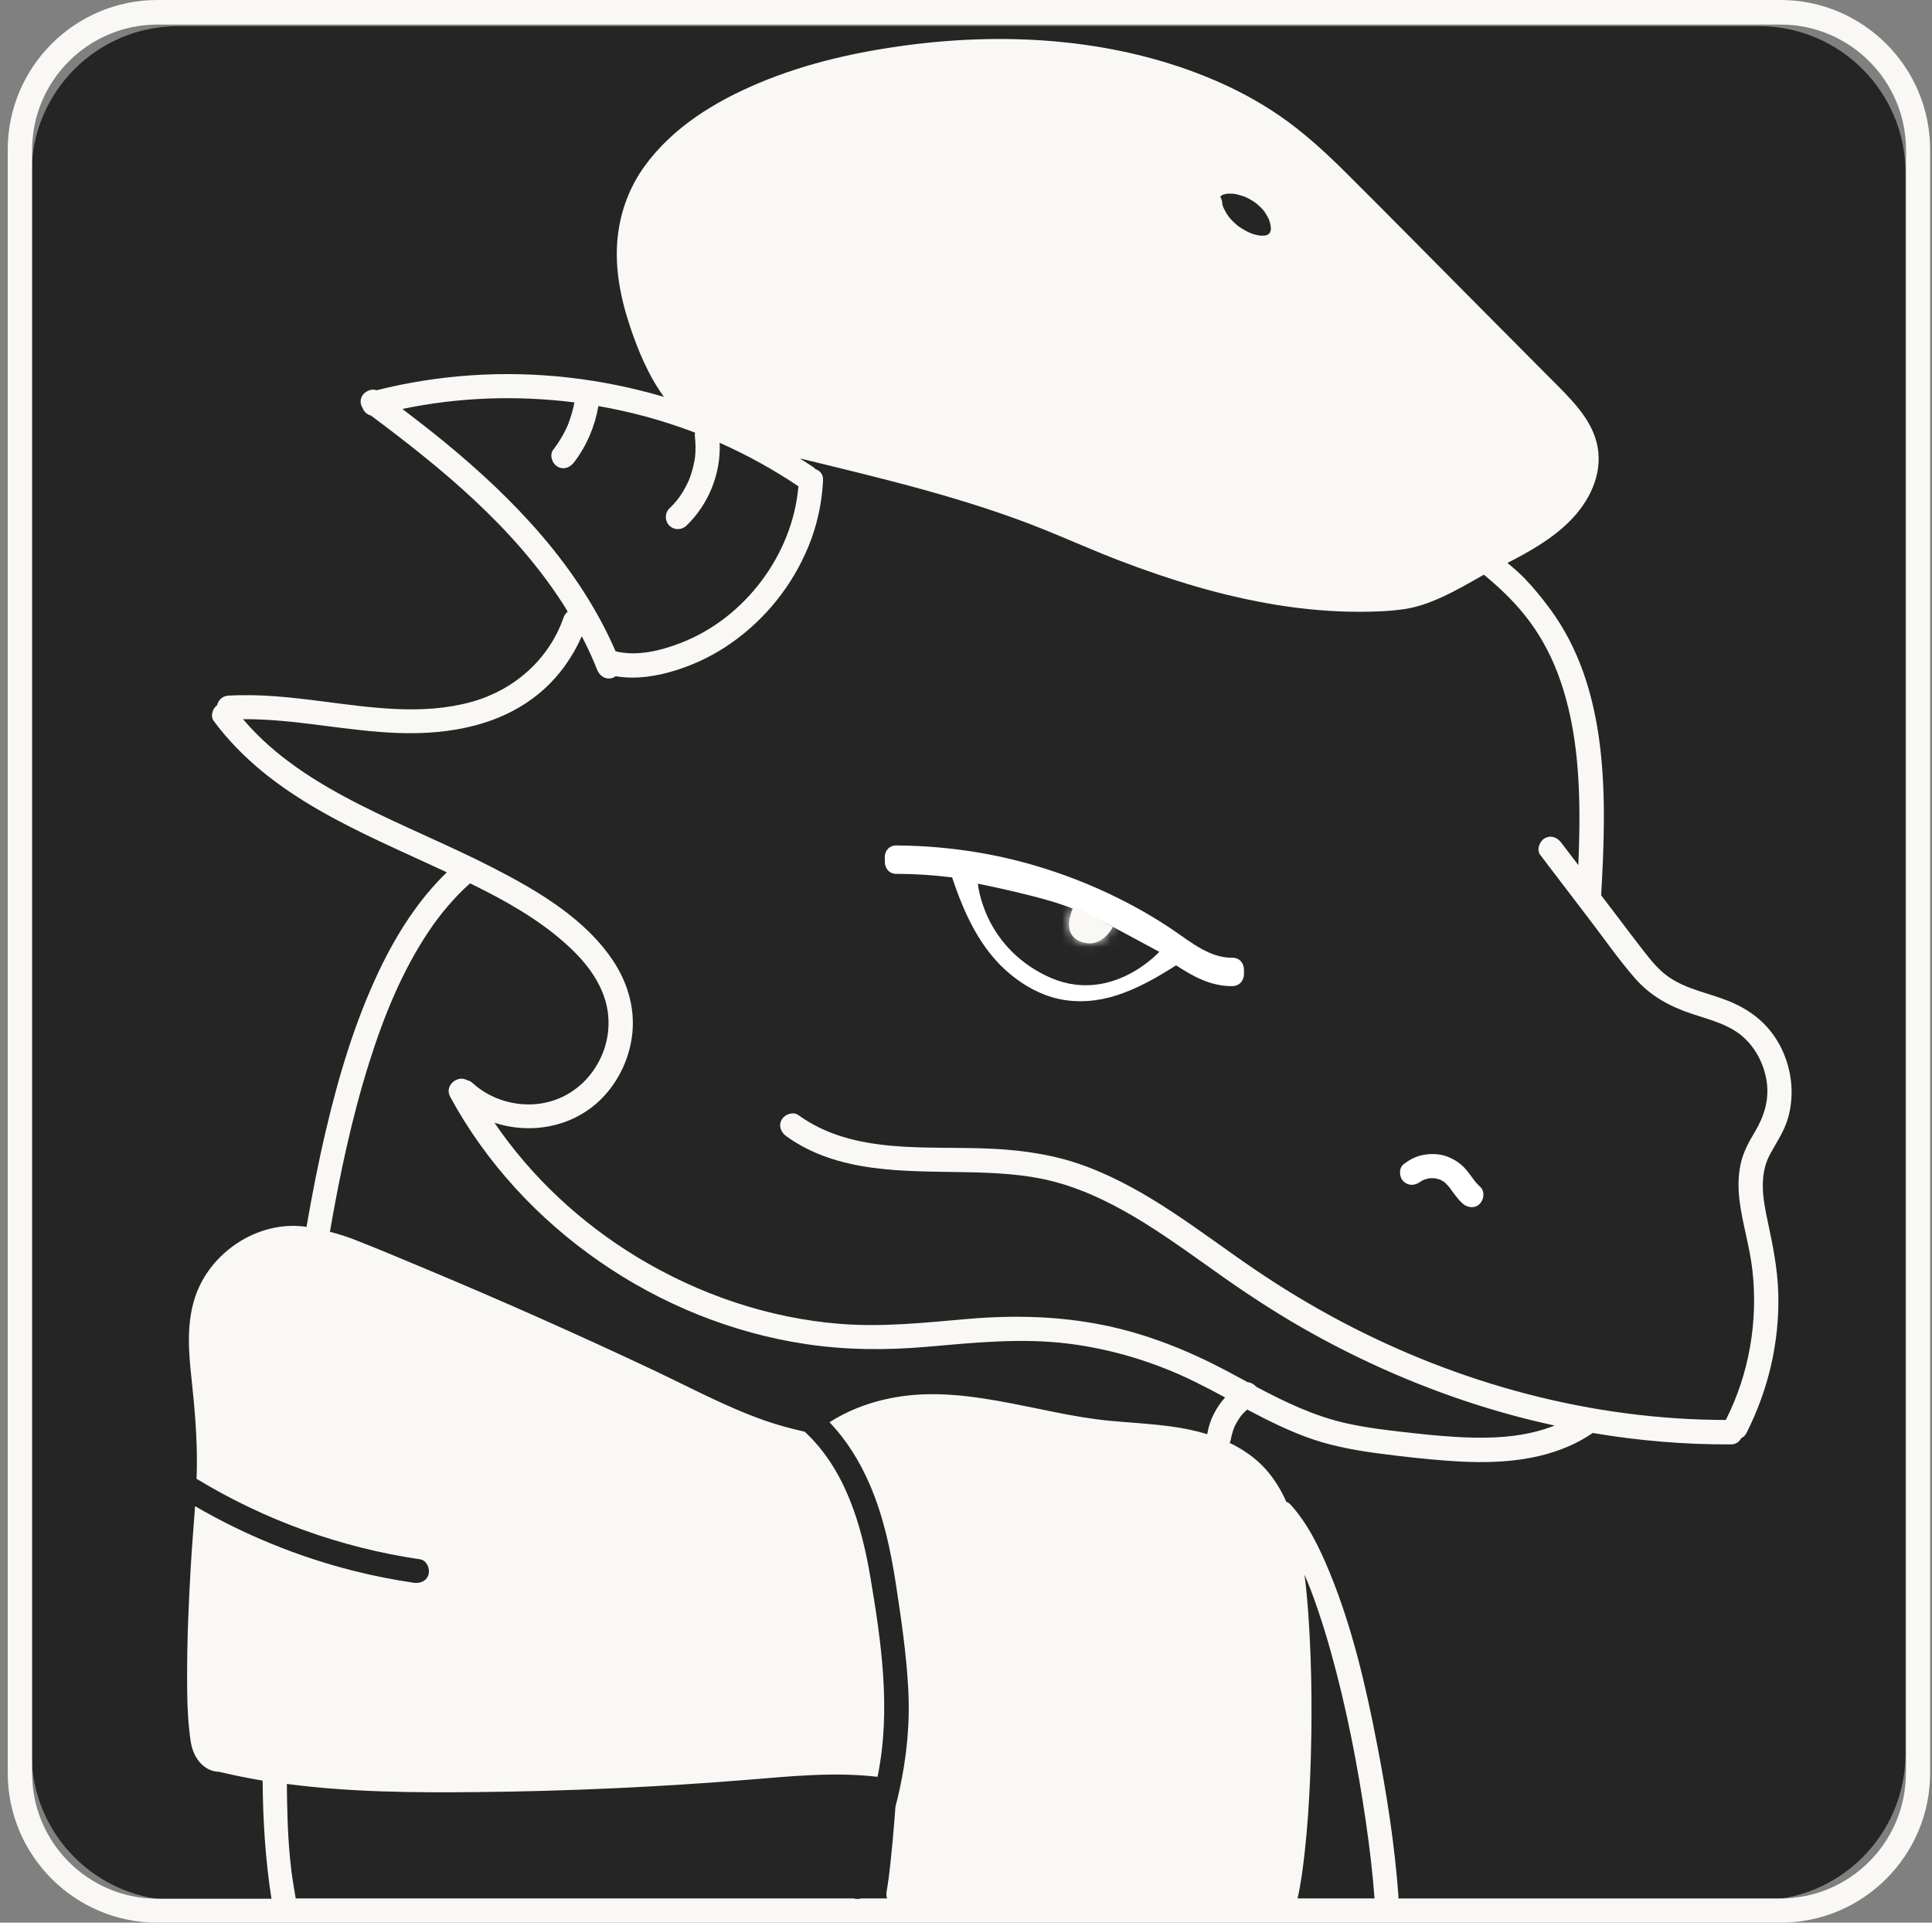 <svg width="201" height="200" viewBox="0 0 201 200" fill="none" xmlns="http://www.w3.org/2000/svg">
<rect x="0" y="0" width="201" height="200" fill="#808080" stroke="none"/>
<path d="M182.979 2.718H18.546C10.116 2.718 3.282 9.552 3.282 17.982V182.415C3.282 190.845 10.116 197.679 18.546 197.679H182.979C191.409 197.679 198.243 190.845 198.243 182.415V17.982C198.243 9.552 191.409 2.718 182.979 2.718Z" fill="#252525"/>
<path d="M148.707 122.566H148.693H148.66C148.66 122.566 148.607 122.566 148.6 122.579C148.613 122.579 148.647 122.579 148.673 122.579C148.62 122.592 148.56 122.592 148.527 122.606C148.386 122.639 148.259 122.686 148.126 122.726C148.073 122.753 148.033 122.773 147.986 122.799C147.919 122.833 147.859 122.873 147.799 122.913C147.766 122.933 147.746 122.946 147.732 122.953C147.192 123.333 146.551 123.38 146.024 122.899C145.563 122.472 145.496 121.525 146.024 121.111C146.718 120.57 147.452 120.21 148.326 120.096C149.08 119.996 149.868 120.043 150.582 120.317C151.383 120.624 152.064 121.091 152.598 121.758C152.878 122.099 153.132 122.452 153.392 122.799C153.392 122.799 153.396 122.804 153.405 122.813C153.459 122.879 153.505 122.946 153.559 123.006C153.686 123.153 153.819 123.293 153.966 123.427C154.493 123.894 154.413 124.728 153.966 125.209C153.485 125.736 152.678 125.649 152.184 125.209C151.657 124.742 151.243 124.134 150.829 123.56L150.816 123.547C150.762 123.48 150.709 123.42 150.662 123.36C150.562 123.246 150.462 123.14 150.355 123.04C150.355 123.04 150.302 122.993 150.262 122.959C150.228 122.939 150.208 122.919 150.188 122.913C150.082 122.839 149.968 122.786 149.855 122.726C149.788 122.706 149.728 122.679 149.668 122.659C149.548 122.626 149.421 122.599 149.301 122.572L149.107 122.559C148.974 122.559 148.847 122.559 148.72 122.572L148.707 122.566Z" fill="white"/>
<path d="M128.41 148.475C128.41 148.475 128.424 148.462 128.424 148.448C128.424 148.462 128.41 148.482 128.39 148.508C128.39 148.508 128.403 148.482 128.403 148.475H128.41Z" fill="white"/>
<path d="M112.152 97.357C112.245 97.41 112.339 97.47 112.432 97.517C112.446 97.531 112.446 97.531 112.459 97.537C112.472 97.537 112.486 97.537 112.512 97.551C112.626 97.577 112.739 97.617 112.853 97.644C112.893 97.644 112.919 97.657 112.939 97.664C112.953 97.664 112.96 97.664 112.98 97.664C113.086 97.664 113.186 97.677 113.293 97.677C113.333 97.677 113.533 97.651 113.58 97.651C113.76 97.604 113.941 97.551 114.128 97.504C114.128 97.504 114.128 97.504 114.141 97.504L114.261 97.444C114.361 97.39 114.455 97.344 114.548 97.29C114.581 97.27 114.788 97.117 114.808 97.117C114.868 97.063 114.922 97.017 114.982 96.963C115.169 96.79 115.342 96.603 115.509 96.409C115.522 96.389 115.536 96.376 115.542 96.369C115.549 96.362 115.563 96.343 115.576 96.316C115.643 96.209 115.709 96.109 115.776 96.009C114.441 95.321 113.08 94.701 111.691 94.14C111.691 94.14 111.678 94.14 111.678 94.153C111.678 94.167 111.531 94.374 111.505 94.414C111.491 94.427 111.438 94.554 111.411 94.594C111.378 94.687 111.344 94.774 111.324 94.874C111.311 94.908 111.278 95.128 111.271 95.148C111.258 95.248 111.258 95.355 111.258 95.455C111.258 95.495 111.298 95.809 111.291 95.809C111.311 95.915 111.331 96.016 111.364 96.122C111.378 96.156 111.471 96.436 111.471 96.463C111.518 96.563 111.565 96.656 111.618 96.756C111.658 96.83 111.698 96.897 111.745 96.97C111.778 97.017 111.798 97.05 111.805 97.063C111.818 97.077 111.825 97.083 111.838 97.097C111.892 97.163 111.952 97.217 112.012 97.277C112.045 97.31 112.139 97.37 112.165 97.384C112.165 97.384 112.152 97.384 112.145 97.384L112.152 97.357ZM128.197 99.626C129.825 99.606 129.825 102.129 128.197 102.149C125.994 102.176 124.125 101.155 122.35 99.987C120.388 101.241 118.346 102.416 116.116 103.124C114.168 103.738 112.092 103.918 110.09 103.464C108.234 103.057 106.546 102.096 105.091 100.894C101.994 98.345 100.292 94.561 99.057 90.836C97.142 90.596 95.199 90.476 93.264 90.469C91.635 90.456 91.635 87.933 93.264 87.946C96.074 87.96 98.883 88.207 101.66 88.66C106.559 89.475 111.324 91.01 115.796 93.166C117.999 94.227 120.128 95.442 122.15 96.816C123.959 98.051 125.887 99.653 128.197 99.626ZM104.17 93.412C104.17 93.412 104.183 93.386 104.183 93.373L104.136 93.359C104.136 93.359 104.156 93.392 104.17 93.412Z" fill="white"/>
<path d="M93.258 90.898C95.2 90.905 97.135 91.031 99.058 91.272C100.292 94.996 102.001 98.78 105.098 101.33C106.553 102.531 108.241 103.486 110.097 103.899C112.099 104.347 114.175 104.173 116.124 103.552C118.353 102.845 120.395 101.664 122.357 100.415C124.133 101.583 126.002 102.605 128.204 102.578C129.826 102.558 129.833 100.035 128.204 100.055C125.895 100.082 123.973 98.473 122.157 97.245C120.135 95.877 118.006 94.656 115.803 93.594C111.332 91.439 106.566 89.904 101.667 89.096C98.891 88.635 96.081 88.388 93.271 88.382C91.649 88.382 91.643 90.898 93.271 90.905L93.258 90.898ZM115.783 96.411C115.717 96.518 115.65 96.618 115.583 96.718C115.57 96.745 115.556 96.758 115.55 96.771C115.536 96.785 115.53 96.791 115.51 96.811C115.343 97.005 115.176 97.192 114.982 97.365C114.922 97.419 114.862 97.466 114.802 97.519C114.789 97.519 114.575 97.672 114.542 97.692C114.448 97.752 114.355 97.806 114.255 97.853C114.215 97.873 114.175 97.893 114.128 97.913C114.128 97.913 114.128 97.913 114.115 97.913C113.928 97.959 113.748 98.013 113.567 98.059C113.521 98.059 113.327 98.086 113.28 98.086C113.174 98.086 113.074 98.079 112.967 98.079C112.947 98.079 112.94 98.079 112.927 98.079C112.907 98.079 112.88 98.066 112.84 98.059C112.72 98.033 112.613 97.993 112.493 97.966C112.473 97.966 112.46 97.959 112.446 97.953C112.44 97.953 112.433 97.946 112.419 97.939C112.299 97.873 112.186 97.799 112.066 97.732C112.286 97.853 112.066 97.733 112.006 97.672C111.946 97.619 111.892 97.559 111.832 97.492C111.745 97.385 111.725 97.365 111.779 97.425C111.832 97.486 111.812 97.459 111.739 97.352C111.692 97.285 111.652 97.212 111.612 97.138C111.559 97.045 111.512 96.945 111.465 96.845C111.465 96.825 111.365 96.544 111.358 96.511C111.332 96.404 111.305 96.297 111.285 96.191C111.298 96.244 111.258 95.89 111.251 95.844C111.251 95.743 111.251 95.637 111.265 95.537C111.272 95.517 111.305 95.303 111.312 95.263C111.338 95.169 111.372 95.076 111.405 94.983C111.425 94.943 111.485 94.823 111.492 94.802C111.512 94.762 111.679 94.542 111.665 94.549L111.679 94.535C113.067 95.096 114.428 95.717 115.763 96.404L115.783 96.411ZM104.19 93.795C104.19 93.795 104.177 93.821 104.17 93.835C104.163 93.815 104.15 93.801 104.143 93.781C104.157 93.781 104.177 93.788 104.19 93.795Z" fill="white"/>
<mask id="mask0_8378_53482" style="mask-type:luminance" maskUnits="userSpaceOnUse" x="92" y="88" width="38" height="17">
<path d="M93.257 90.9C95.2 90.907 97.135 91.034 99.058 91.274C100.292 94.998 102.001 98.782 105.098 101.332C106.553 102.533 108.241 103.488 110.097 103.901C112.099 104.349 114.175 104.175 116.123 103.554C118.353 102.847 120.395 101.666 122.357 100.417C124.132 101.585 126.001 102.607 128.204 102.58C129.826 102.56 129.832 100.037 128.204 100.057C125.894 100.084 123.972 98.475 122.157 97.247C120.135 95.879 118.006 94.658 115.803 93.596C111.331 91.441 106.566 89.906 101.667 89.098C98.891 88.637 96.081 88.391 93.271 88.384C91.649 88.384 91.642 90.9 93.271 90.907L93.257 90.9ZM115.783 96.413C115.716 96.52 115.65 96.62 115.583 96.72C115.569 96.747 115.556 96.76 115.549 96.773C115.536 96.787 115.529 96.793 115.509 96.813C115.343 97.007 115.176 97.194 114.982 97.367C114.922 97.421 114.862 97.467 114.802 97.521C114.789 97.521 114.575 97.674 114.542 97.694C114.448 97.754 114.355 97.808 114.255 97.855C114.215 97.874 114.175 97.895 114.128 97.915C114.128 97.915 114.128 97.915 114.114 97.915C113.928 97.961 113.747 98.015 113.567 98.061C113.521 98.061 113.327 98.088 113.28 98.088C113.173 98.088 113.073 98.082 112.967 98.082C112.947 98.082 112.94 98.082 112.926 98.082C112.906 98.082 112.88 98.068 112.84 98.061C112.72 98.035 112.613 97.995 112.493 97.968C112.473 97.968 112.459 97.961 112.446 97.955C112.439 97.955 112.433 97.948 112.419 97.941C112.299 97.874 112.186 97.801 112.066 97.734C112.286 97.855 112.065 97.734 112.005 97.674C111.945 97.621 111.892 97.561 111.832 97.494C111.745 97.387 111.725 97.367 111.779 97.427C111.832 97.487 111.812 97.461 111.739 97.354C111.692 97.287 111.652 97.214 111.612 97.14C111.558 97.047 111.512 96.947 111.465 96.847C111.465 96.827 111.365 96.546 111.358 96.513C111.331 96.406 111.305 96.299 111.285 96.193C111.298 96.246 111.258 95.892 111.251 95.846C111.251 95.746 111.251 95.639 111.265 95.539C111.271 95.519 111.305 95.305 111.311 95.265C111.338 95.171 111.371 95.078 111.405 94.985C111.425 94.945 111.485 94.825 111.492 94.804C111.512 94.764 111.678 94.544 111.665 94.551L111.678 94.537C113.067 95.098 114.428 95.719 115.763 96.406L115.783 96.413ZM104.19 93.797C104.19 93.797 104.177 93.823 104.17 93.837C104.163 93.817 104.15 93.803 104.143 93.783C104.157 93.783 104.177 93.79 104.19 93.797Z" fill="white"/>
</mask>
<g mask="url(#mask0_8378_53482)">
<path d="M101.74 91.925C101.74 91.925 108.848 93.326 111.678 94.555C114.508 95.782 115.776 96.41 115.776 96.41L120.608 99.013C120.608 99.013 115.462 104.719 108.855 101.509C102.247 98.299 101.74 91.931 101.74 91.931V91.925Z" fill="#252525"/>
</g>
<path d="M111.699 94.294L115.777 96.41C115.777 96.41 114.635 98.806 112.426 97.945C110.217 97.084 111.699 94.294 111.699 94.294Z" fill="#F9F8F4"/>
<path d="M185.241 0H16.37C7.787 0 0.806 6.981 0.806 15.564V184.436C0.806 193.019 7.794 200 16.37 200H185.241C193.824 200 200.806 193.019 200.806 184.436V15.564C200.806 6.981 193.824 0 185.241 0ZM94.652 197.484C94.652 197.484 94.665 197.444 94.672 197.424C94.672 197.444 94.659 197.464 94.652 197.484ZM125.614 149.102C125.614 149.102 125.6 149.156 125.6 149.189C124.379 148.815 123.111 148.555 121.863 148.388C119.76 148.101 117.651 147.994 115.542 147.801C113.567 147.614 111.618 147.274 109.676 146.88C105.658 146.086 101.627 145.111 97.509 145.031C93.644 144.951 89.76 145.792 86.449 147.848C86.396 147.881 86.349 147.914 86.302 147.948C88.105 149.836 89.499 152.106 90.521 154.502C91.909 157.752 92.65 161.203 93.19 164.68C93.744 168.277 94.278 171.908 94.485 175.546C94.692 179.176 94.345 182.767 93.551 186.318C93.431 186.865 93.29 187.412 93.157 187.953C93.117 188.48 93.077 189.014 93.037 189.541C92.917 190.983 92.79 192.431 92.63 193.88C92.596 194.187 92.563 194.494 92.523 194.801C92.51 194.934 92.49 195.068 92.476 195.201C92.476 195.235 92.456 195.355 92.443 195.441C92.383 195.875 92.323 196.309 92.243 196.736C92.196 196.997 92.209 197.25 92.289 197.477H89.62C89.353 197.557 89.066 197.557 88.799 197.477H30.766C30.646 196.776 30.526 196.076 30.419 195.375C30.386 195.181 30.366 194.981 30.339 194.787C30.339 194.754 30.326 194.714 30.326 194.687C30.312 194.587 30.299 194.494 30.292 194.387C30.239 193.933 30.186 193.473 30.146 193.012C29.919 190.536 29.865 188.053 29.845 185.57C36.379 186.431 43.014 186.485 49.588 186.418C59.078 186.324 68.576 185.891 78.046 185.116C82.438 184.756 86.903 184.309 91.295 184.829C91.302 184.783 91.315 184.743 91.322 184.696C92.697 177.895 91.709 170.927 90.567 164.153C89.633 158.6 87.938 152.84 83.72 148.929C82.318 148.615 80.923 148.241 79.562 147.767C75.53 146.353 71.726 144.29 67.862 142.468C59.946 138.737 51.944 135.187 43.868 131.816C41.619 130.875 39.363 129.921 37.087 129.033C36.172 128.673 35.258 128.365 34.324 128.139C35.345 122.205 36.6 116.285 38.408 110.539C39.917 105.746 41.819 101.028 44.629 96.843C45.843 95.041 47.238 93.379 48.9 91.884C52.411 93.599 55.888 95.528 58.785 98.105C60.593 99.706 62.242 101.655 62.956 104.005C63.623 106.214 63.337 108.583 62.209 110.599C60.954 112.841 58.825 114.396 56.275 114.79C53.759 115.171 51.063 114.396 49.187 112.674C48.994 112.501 48.787 112.401 48.58 112.361C47.652 111.793 46.184 112.888 46.838 114.096C50.562 120.964 55.995 126.817 62.402 131.249C68.763 135.654 76.158 138.664 83.82 139.812C88.044 140.446 92.236 140.466 96.481 140.092C101.393 139.665 106.245 139.158 111.171 139.772C115.729 140.339 120.201 141.714 124.319 143.736C125.374 144.257 126.415 144.804 127.456 145.365C126.521 146.413 125.854 147.701 125.614 149.089V149.102ZM93.477 150.21C93.397 150.043 93.29 149.923 93.177 149.83C93.29 149.93 93.397 150.05 93.477 150.21ZM114.802 137.843C110.11 136.888 105.404 136.795 100.652 137.202C96.24 137.583 91.862 138.063 87.437 137.716C79.975 137.129 72.687 134.646 66.3 130.775C60.44 127.224 55.301 122.459 51.443 116.792C55.074 117.98 59.252 117.326 62.195 114.657C64.131 112.901 65.392 110.425 65.746 107.836C66.12 105.106 65.372 102.389 63.884 100.093C60.954 95.582 55.941 92.658 51.263 90.256C46.718 87.92 41.959 86.004 37.401 83.688C32.922 81.412 28.544 78.676 25.287 74.811C30.753 74.771 36.132 76.086 41.599 76.253C46.891 76.42 52.344 75.419 56.435 71.835C58.204 70.28 59.586 68.331 60.527 66.182C61.114 67.31 61.655 68.471 62.115 69.652C62.369 70.286 62.963 70.727 63.67 70.533C63.804 70.5 63.937 70.427 64.051 70.34C66.213 70.713 68.476 70.326 70.545 69.652C72.547 68.998 74.469 68.044 76.184 66.816C79.695 64.32 82.431 60.889 84.08 56.911C85.001 54.702 85.515 52.346 85.629 49.957C85.662 49.343 85.308 48.956 84.854 48.809C84.787 48.735 84.707 48.662 84.614 48.595C84.153 48.281 83.68 47.988 83.212 47.681C91.809 49.783 100.439 51.792 108.661 55.102C111.257 56.15 113.814 57.298 116.43 58.299C119.073 59.314 121.756 60.235 124.472 61.023C129.952 62.604 135.652 63.639 141.372 63.639C142.953 63.639 144.555 63.592 146.124 63.358C147.452 63.158 148.713 62.704 149.935 62.15C151.47 61.456 152.918 60.609 154.38 59.781C155.921 61.056 157.31 62.357 158.578 63.926C160.066 65.754 161.241 67.87 162.075 70.079C163.837 74.751 164.298 79.784 164.318 84.743C164.331 86.491 164.278 88.24 164.204 89.989C163.617 89.214 163.016 88.434 162.429 87.659C162.015 87.112 161.341 86.832 160.7 87.206C160.166 87.519 159.833 88.387 160.246 88.934C161.928 91.137 163.61 93.332 165.285 95.542C166.874 97.617 168.382 99.793 170.098 101.762C171.726 103.617 173.708 104.692 176.018 105.46C177.913 106.094 180.002 106.581 181.497 107.996C182.752 109.184 183.546 110.799 183.8 112.501C184.08 114.43 183.539 116.112 182.565 117.753C181.924 118.821 181.324 119.916 181.077 121.151C180.823 122.385 180.823 123.64 180.977 124.888C181.277 127.318 182.038 129.66 182.311 132.096C182.919 137.436 181.984 142.909 179.548 147.707C165.626 147.694 151.837 143.97 139.543 137.469C136.433 135.821 133.409 133.999 130.506 132.023C127.683 130.101 124.946 128.045 122.096 126.163C119.22 124.254 116.223 122.539 112.979 121.324C109.843 120.15 106.559 119.656 103.222 119.495C96.494 119.155 88.865 120.19 83.066 115.998C82.512 115.598 81.657 115.905 81.337 116.452C80.963 117.086 81.237 117.78 81.791 118.181C87.164 122.065 94.085 121.811 100.405 121.932C103.562 121.992 106.746 122.132 109.816 122.959C113.106 123.847 116.143 125.409 119.026 127.191C121.93 129 124.679 131.029 127.476 132.997C130.399 135.046 133.403 136.975 136.526 138.711C142.773 142.181 149.427 144.971 156.309 146.933C158.104 147.447 159.919 147.894 161.741 148.288C159.052 149.356 156.102 149.616 153.178 149.543C151.116 149.496 149.067 149.303 147.018 149.076C144.669 148.815 142.319 148.562 140.01 148.041C136.686 147.287 133.67 145.832 130.7 144.257C130.466 143.99 130.139 143.81 129.799 143.776C129.084 143.396 128.377 143.009 127.669 142.628C123.585 140.466 119.327 138.757 114.788 137.836L114.802 137.843ZM57.997 48.542C58.665 48.895 59.292 48.648 59.726 48.088C61.021 46.393 61.895 44.35 62.255 42.241C65.686 42.835 69.063 43.763 72.313 45.004C72.287 45.111 72.273 45.218 72.287 45.331C72.373 46.059 72.387 46.793 72.313 47.52C72.313 47.534 72.3 47.634 72.293 47.681C72.287 47.741 72.26 47.894 72.253 47.908C72.22 48.081 72.187 48.255 72.147 48.428C72.06 48.795 71.96 49.156 71.833 49.516C71.693 49.91 71.679 49.95 71.499 50.317C71.332 50.657 71.152 50.984 70.952 51.305C70.551 51.932 70.218 52.333 69.637 52.893C69.143 53.367 69.163 54.201 69.637 54.675C70.131 55.169 70.932 55.149 71.419 54.675C73.715 52.473 75.023 49.242 74.87 46.059C77.726 47.327 80.469 48.842 83.066 50.584C82.465 57.692 77.479 64.326 70.818 66.882C68.703 67.697 66.293 68.297 64.044 67.75C60.233 58.967 53.519 51.939 46.177 45.925C44.762 44.771 43.321 43.65 41.865 42.541C47.732 41.313 53.812 41.107 59.766 41.861C59.606 42.668 59.372 43.449 59.072 44.224C59.052 44.27 59.032 44.31 59.012 44.357C58.958 44.484 58.898 44.604 58.838 44.724C58.718 44.971 58.591 45.211 58.451 45.445C58.177 45.919 57.877 46.366 57.543 46.8C57.143 47.327 57.443 48.235 57.997 48.528V48.542ZM126.955 20.477C126.955 20.477 126.969 20.463 126.969 20.456C126.969 20.443 126.982 20.443 126.982 20.436C126.995 20.423 127.002 20.416 127.015 20.403C126.982 20.436 127.116 20.316 127.169 20.29C127.182 20.276 127.182 20.276 127.202 20.27C127.289 20.236 127.382 20.21 127.476 20.189C127.489 20.189 127.543 20.176 127.589 20.163C127.656 20.163 127.81 20.143 127.81 20.143C127.976 20.143 128.143 20.143 128.31 20.156C128.33 20.156 128.344 20.156 128.357 20.156H128.37C128.484 20.176 128.611 20.203 128.724 20.23C128.877 20.27 129.044 20.316 129.191 20.363C129.285 20.396 129.378 20.423 129.471 20.456C129.485 20.456 129.545 20.49 129.592 20.503C129.645 20.537 129.759 20.583 129.759 20.583C129.832 20.617 129.899 20.657 129.965 20.69C130.132 20.784 130.299 20.877 130.453 20.984C130.506 21.017 130.68 21.151 130.706 21.164C130.82 21.257 130.926 21.344 131.027 21.444C131.147 21.558 131.267 21.671 131.367 21.791C131.42 21.845 131.46 21.905 131.507 21.958C131.521 21.972 131.527 21.978 131.54 21.992C131.554 22.005 131.554 22.025 131.574 22.045C131.734 22.292 131.874 22.539 132.008 22.799C132.034 22.879 132.061 22.959 132.088 23.04C132.128 23.166 132.161 23.3 132.181 23.427C132.181 23.447 132.215 23.62 132.215 23.694C132.215 23.76 132.215 23.827 132.215 23.894C132.201 23.96 132.181 24.027 132.161 24.094C132.161 24.114 132.141 24.147 132.128 24.181C132.114 24.207 132.094 24.234 132.081 24.254C132.068 24.267 132.054 24.288 132.028 24.308C132.008 24.328 131.974 24.354 131.948 24.374C131.908 24.394 131.874 24.414 131.834 24.441C131.821 24.441 131.807 24.441 131.794 24.454C131.761 24.454 131.721 24.468 131.681 24.481C131.681 24.481 131.647 24.501 131.607 24.501C131.594 24.501 131.587 24.501 131.574 24.501C131.48 24.501 131.374 24.514 131.28 24.514C131.2 24.514 131.127 24.501 131.04 24.501C131.007 24.501 130.947 24.494 130.906 24.481C130.733 24.448 130.553 24.401 130.379 24.348C130.326 24.334 130.112 24.254 130.079 24.241C129.758 24.101 129.438 23.927 129.138 23.734C129.071 23.694 129.011 23.647 128.944 23.607C128.918 23.587 128.777 23.487 128.737 23.453C128.704 23.42 128.664 23.387 128.651 23.38C128.564 23.306 128.477 23.233 128.397 23.153C128.263 23.019 128.13 22.893 128.003 22.746C127.956 22.692 127.91 22.632 127.863 22.572C127.863 22.572 127.859 22.568 127.85 22.559C127.85 22.559 127.81 22.506 127.79 22.479C127.583 22.185 127.416 21.878 127.262 21.558C127.262 21.558 127.262 21.553 127.262 21.544C127.236 21.451 127.202 21.358 127.169 21.264C127.176 21.004 127.109 20.737 126.962 20.49C126.962 20.477 126.962 20.47 126.949 20.463L126.955 20.477ZM134.998 197.484C135.352 195.882 135.565 194.247 135.745 192.612C136.032 190.015 136.199 187.406 136.306 184.796C136.526 179.23 136.506 173.63 136.126 168.07C136.026 166.649 135.899 165.221 135.719 163.799C135.719 163.806 135.719 163.812 135.732 163.826C135.925 164.273 136.179 164.914 136.406 165.494C136.653 166.148 136.893 166.809 137.113 167.47C137.601 168.898 138.041 170.34 138.448 171.788C140.083 177.635 141.245 183.621 142.119 189.628C142.466 192.044 142.793 194.667 142.98 197.257C142.98 197.33 143 197.41 143.014 197.477H135.011L134.998 197.484ZM198.283 184.442C198.283 191.637 192.436 197.484 185.241 197.484H145.476C145.49 197.41 145.49 197.337 145.49 197.264C145.109 191.931 144.268 186.598 143.247 181.352C142.086 175.332 140.671 169.245 138.328 163.559C137.3 161.063 136.112 158.566 134.297 156.544C134.15 156.384 133.99 156.277 133.823 156.217C133.262 154.962 132.548 153.781 131.621 152.766C130.573 151.618 129.298 150.751 127.923 150.09C127.977 149.997 128.023 149.897 128.043 149.776C128.117 149.349 128.23 148.935 128.384 148.535C128.384 148.542 128.37 148.555 128.37 148.568C128.37 148.555 128.384 148.535 128.39 148.522C128.39 148.522 128.404 148.495 128.404 148.488C128.404 148.475 128.417 148.475 128.417 148.462V148.448C128.417 148.448 128.43 148.428 128.43 148.422V148.408C128.47 148.328 128.504 148.255 128.544 148.181C128.651 147.988 128.764 147.794 128.884 147.607C128.938 147.521 128.998 147.44 129.058 147.36C129.071 147.34 129.091 147.327 129.098 147.307V147.294C129.238 147.133 129.378 146.973 129.532 146.826C129.605 146.753 129.685 146.693 129.752 146.626C131.981 147.801 134.23 148.929 136.62 149.736C138.996 150.531 141.472 150.944 143.948 151.258C146.157 151.545 148.38 151.785 150.602 151.952C154.794 152.259 159.165 152.166 163.096 150.491C164.017 150.097 164.885 149.63 165.699 149.062C170.451 149.863 175.257 150.277 180.075 150.25C180.609 150.25 180.963 149.97 181.143 149.603C181.364 149.509 181.564 149.329 181.704 149.049C183.98 144.577 185.148 139.558 185.008 134.532C184.934 131.936 184.42 129.447 183.88 126.917C183.393 124.648 182.999 122.225 184.14 120.089C184.714 119.015 185.402 118.02 185.829 116.872C186.189 115.925 186.356 114.897 186.389 113.882C186.449 111.887 185.882 109.824 184.821 108.136C183.633 106.24 181.931 104.986 179.889 104.151C177.826 103.31 175.55 102.943 173.675 101.675C172.614 100.961 171.779 99.927 170.999 98.925C170.064 97.724 169.15 96.509 168.229 95.295C167.681 94.574 167.127 93.853 166.58 93.132C167.148 83.101 167.488 71.668 161.167 63.212C160.373 62.15 159.526 61.109 158.605 60.155C158.051 59.587 157.443 59.067 156.829 58.56C159.138 57.372 161.434 56.084 163.283 54.242C165.305 52.226 166.734 49.429 166.213 46.506C165.693 43.583 163.303 41.387 161.314 39.378C158.945 37.002 156.582 34.619 154.213 32.236C149.461 27.458 144.735 22.646 139.957 17.894C137.801 15.751 135.558 13.709 133.049 11.987C130.973 10.572 128.751 9.371 126.448 8.383C116.477 4.091 105.184 3.29 94.505 4.685C89.199 5.379 83.94 6.547 78.988 8.623C74.416 10.539 69.991 13.228 67.047 17.306C65.486 19.469 64.551 21.985 64.264 24.635C63.924 27.731 64.531 30.902 65.506 33.838C66.333 36.341 67.441 39.051 69.076 41.287C62.596 39.371 55.775 38.584 49.04 39.038C45.717 39.264 42.419 39.778 39.189 40.593C38.655 40.399 37.961 40.693 37.688 41.167C37.434 41.6 37.487 42.048 37.714 42.421C37.854 42.802 38.161 43.122 38.575 43.216C45.997 48.735 53.358 54.802 58.444 62.624C58.665 62.951 58.858 63.285 59.065 63.625C58.865 63.786 58.711 64.006 58.624 64.26C57.103 68.618 53.465 71.788 49.067 73.009C44.015 74.418 38.682 73.617 33.583 72.963C30.319 72.542 27.049 72.168 23.758 72.362C23.098 72.402 22.71 72.849 22.59 73.35C22.116 73.704 21.856 74.484 22.237 74.998C28.163 82.974 37.567 86.565 46.264 90.636C46.337 90.669 46.417 90.71 46.484 90.743C43.501 93.626 41.231 97.217 39.456 100.948C36.953 106.2 35.265 111.82 33.93 117.48C33.136 120.837 32.475 124.227 31.888 127.631C31.808 127.611 31.727 127.598 31.647 127.585C26.748 126.997 21.843 130.288 20.301 134.92C19.38 137.689 19.62 140.659 19.934 143.503C20.261 146.533 20.521 149.563 20.481 152.613C20.481 153.02 20.461 153.421 20.448 153.828C27.549 158.139 35.465 160.996 43.708 162.204C44.388 162.304 44.749 163.165 44.589 163.759C44.395 164.473 43.708 164.74 43.033 164.64C40.931 164.333 38.842 163.919 36.78 163.399C31.013 161.944 25.44 159.668 20.294 156.678C20.154 158.767 19.967 160.849 19.847 162.931C19.627 166.816 19.453 170.707 19.467 174.598C19.467 176.38 19.494 178.169 19.687 179.944C19.774 180.685 19.834 181.486 20.114 182.193C20.588 183.401 21.569 184.296 22.817 184.309C24.312 184.669 25.814 184.97 27.322 185.223C27.356 189.368 27.603 193.433 28.243 197.51H16.383C9.189 197.51 3.342 191.664 3.342 184.469V15.598C3.342 8.403 9.189 2.556 16.383 2.556H185.255C192.449 2.556 198.296 8.403 198.296 15.598V184.469L198.283 184.442Z" fill="#F9F8F4"/>
</svg>

